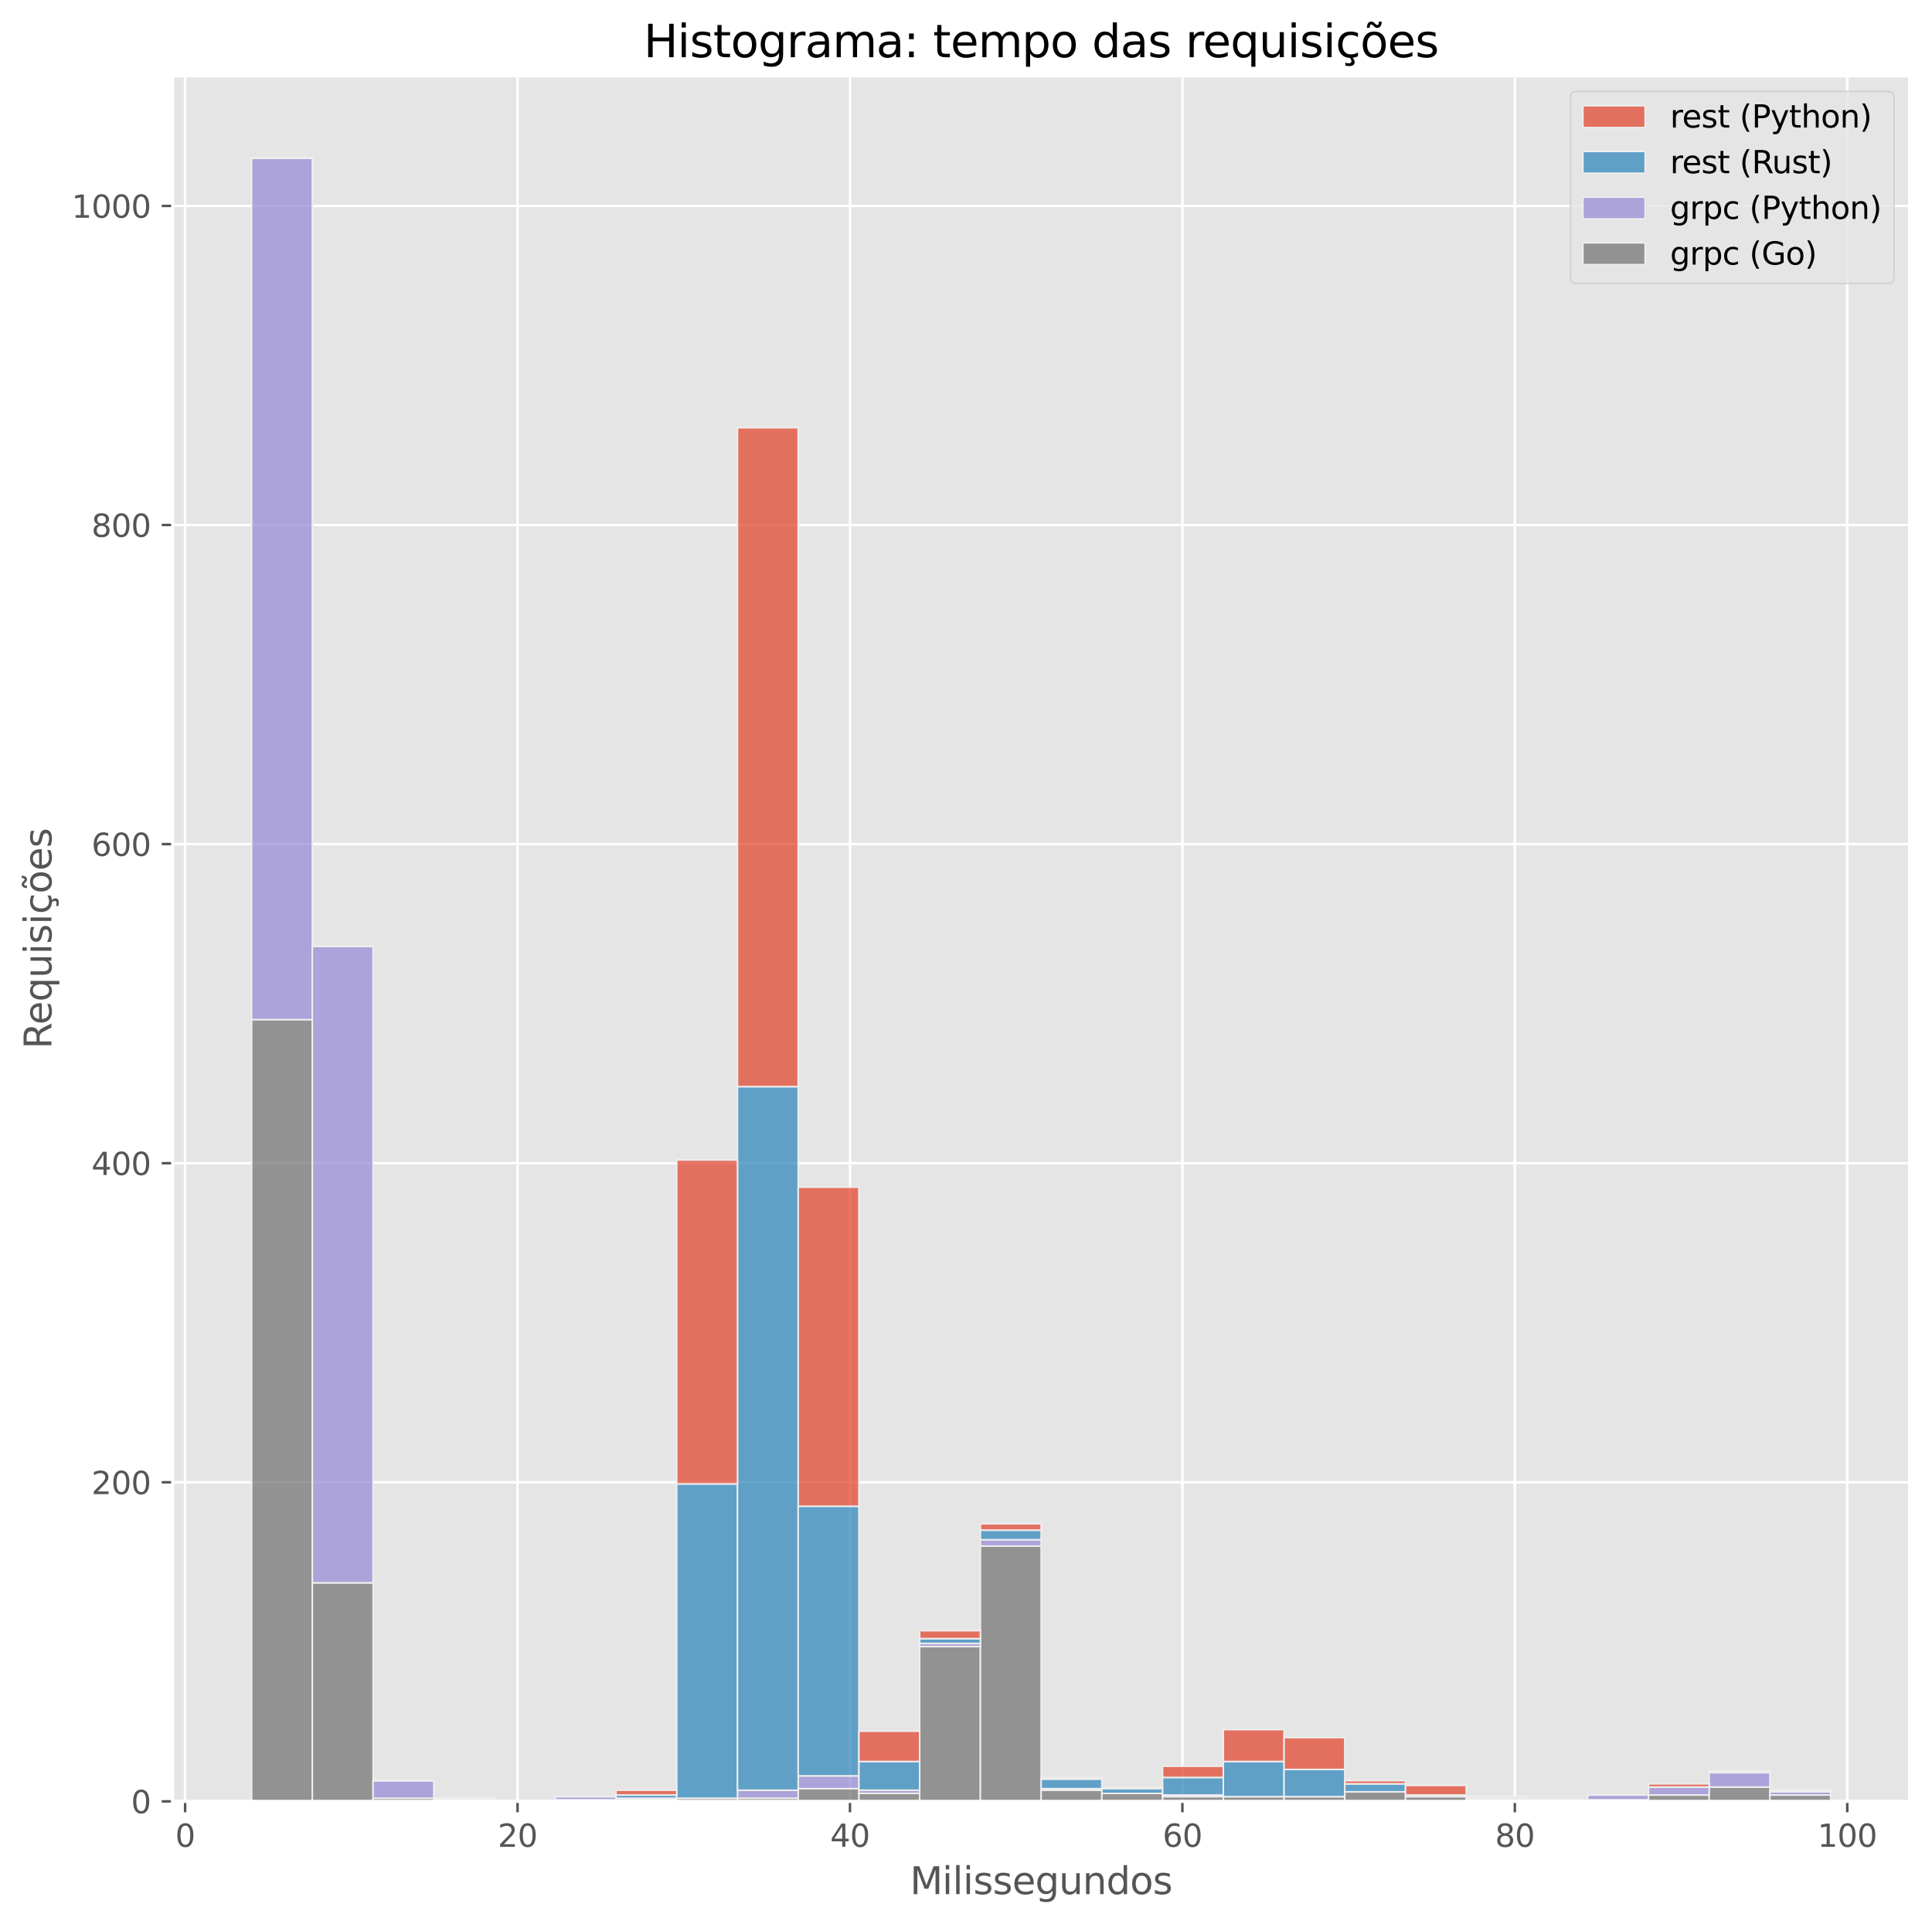 <?xml version="1.0" encoding="utf-8" standalone="no"?>
<!DOCTYPE svg PUBLIC "-//W3C//DTD SVG 1.1//EN"
  "http://www.w3.org/Graphics/SVG/1.1/DTD/svg11.dtd">
<svg xmlns:xlink="http://www.w3.org/1999/xlink" width="620.668pt" height="618.279pt" viewBox="0 0 620.668 618.279" xmlns="http://www.w3.org/2000/svg" version="1.1">
 <defs>
  <style type="text/css">*{stroke-linejoin: round; stroke-linecap: butt}</style>
 </defs>
 <g id="figure_1">
  <g id="patch_1">
   <path d="M 0 618.279 
L 620.668 618.279 
L 620.668 0 
L 0 0 
z
" style="fill: #ffffff"/>
  </g>
  <g id="axes_1">
   <g id="patch_2">
    <path d="M 55.468 578.787 
L 613.468 578.787 
L 613.468 24.387 
L 55.468 24.387 
z
" style="fill: #e5e5e5"/>
   </g>
   <g id="matplotlib.axis_1">
    <g id="xtick_1">
     <g id="line2d_1">
      <path d="M 59.473 578.787 
L 59.473 24.387 
" clip-path="url(#pa2d1d9f12c)" style="fill: none; stroke: #ffffff; stroke-width: 0.8; stroke-linecap: square"/>
     </g>
     <g id="line2d_2">
      <defs>
       <path id="m6b6c20bb08" d="M 0 0 
L 0 3.5 
" style="stroke: #555555; stroke-width: 0.8"/>
      </defs>
      <g>
       <use xlink:href="#m6b6c20bb08" x="59.473" y="578.787" style="fill: #555555; stroke: #555555; stroke-width: 0.8"/>
      </g>
     </g>
     <g id="text_1">
      <!-- 0 -->
      <g style="fill: #555555" transform="translate(56.292 593.385) scale(0.1 -0.1)">
       <defs>
        <path id="DejaVuSans-30" d="M 2034 4250 
Q 1547 4250 1301 3770 
Q 1056 3291 1056 2328 
Q 1056 1369 1301 889 
Q 1547 409 2034 409 
Q 2525 409 2770 889 
Q 3016 1369 3016 2328 
Q 3016 3291 2770 3770 
Q 2525 4250 2034 4250 
z
M 2034 4750 
Q 2819 4750 3233 4129 
Q 3647 3509 3647 2328 
Q 3647 1150 3233 529 
Q 2819 -91 2034 -91 
Q 1250 -91 836 529 
Q 422 1150 422 2328 
Q 422 3509 836 4129 
Q 1250 4750 2034 4750 
z
" transform="scale(0.016)"/>
       </defs>
       <use xlink:href="#DejaVuSans-30"/>
      </g>
     </g>
    </g>
    <g id="xtick_2">
     <g id="line2d_3">
      <path d="M 166.267 578.787 
L 166.267 24.387 
" clip-path="url(#pa2d1d9f12c)" style="fill: none; stroke: #ffffff; stroke-width: 0.8; stroke-linecap: square"/>
     </g>
     <g id="line2d_4">
      <g>
       <use xlink:href="#m6b6c20bb08" x="166.267" y="578.787" style="fill: #555555; stroke: #555555; stroke-width: 0.8"/>
      </g>
     </g>
     <g id="text_2">
      <!-- 20 -->
      <g style="fill: #555555" transform="translate(159.905 593.385) scale(0.1 -0.1)">
       <defs>
        <path id="DejaVuSans-32" d="M 1228 531 
L 3431 531 
L 3431 0 
L 469 0 
L 469 531 
Q 828 903 1448 1529 
Q 2069 2156 2228 2338 
Q 2531 2678 2651 2914 
Q 2772 3150 2772 3378 
Q 2772 3750 2511 3984 
Q 2250 4219 1831 4219 
Q 1534 4219 1204 4116 
Q 875 4013 500 3803 
L 500 4441 
Q 881 4594 1212 4672 
Q 1544 4750 1819 4750 
Q 2544 4750 2975 4387 
Q 3406 4025 3406 3419 
Q 3406 3131 3298 2873 
Q 3191 2616 2906 2266 
Q 2828 2175 2409 1742 
Q 1991 1309 1228 531 
z
" transform="scale(0.016)"/>
       </defs>
       <use xlink:href="#DejaVuSans-32"/>
       <use xlink:href="#DejaVuSans-30" x="63.623"/>
      </g>
     </g>
    </g>
    <g id="xtick_3">
     <g id="line2d_5">
      <path d="M 273.061 578.787 
L 273.061 24.387 
" clip-path="url(#pa2d1d9f12c)" style="fill: none; stroke: #ffffff; stroke-width: 0.8; stroke-linecap: square"/>
     </g>
     <g id="line2d_6">
      <g>
       <use xlink:href="#m6b6c20bb08" x="273.061" y="578.787" style="fill: #555555; stroke: #555555; stroke-width: 0.8"/>
      </g>
     </g>
     <g id="text_3">
      <!-- 40 -->
      <g style="fill: #555555" transform="translate(266.699 593.385) scale(0.1 -0.1)">
       <defs>
        <path id="DejaVuSans-34" d="M 2419 4116 
L 825 1625 
L 2419 1625 
L 2419 4116 
z
M 2253 4666 
L 3047 4666 
L 3047 1625 
L 3713 1625 
L 3713 1100 
L 3047 1100 
L 3047 0 
L 2419 0 
L 2419 1100 
L 313 1100 
L 313 1709 
L 2253 4666 
z
" transform="scale(0.016)"/>
       </defs>
       <use xlink:href="#DejaVuSans-34"/>
       <use xlink:href="#DejaVuSans-30" x="63.623"/>
      </g>
     </g>
    </g>
    <g id="xtick_4">
     <g id="line2d_7">
      <path d="M 379.856 578.787 
L 379.856 24.387 
" clip-path="url(#pa2d1d9f12c)" style="fill: none; stroke: #ffffff; stroke-width: 0.8; stroke-linecap: square"/>
     </g>
     <g id="line2d_8">
      <g>
       <use xlink:href="#m6b6c20bb08" x="379.856" y="578.787" style="fill: #555555; stroke: #555555; stroke-width: 0.8"/>
      </g>
     </g>
     <g id="text_4">
      <!-- 60 -->
      <g style="fill: #555555" transform="translate(373.493 593.385) scale(0.1 -0.1)">
       <defs>
        <path id="DejaVuSans-36" d="M 2113 2584 
Q 1688 2584 1439 2293 
Q 1191 2003 1191 1497 
Q 1191 994 1439 701 
Q 1688 409 2113 409 
Q 2538 409 2786 701 
Q 3034 994 3034 1497 
Q 3034 2003 2786 2293 
Q 2538 2584 2113 2584 
z
M 3366 4563 
L 3366 3988 
Q 3128 4100 2886 4159 
Q 2644 4219 2406 4219 
Q 1781 4219 1451 3797 
Q 1122 3375 1075 2522 
Q 1259 2794 1537 2939 
Q 1816 3084 2150 3084 
Q 2853 3084 3261 2657 
Q 3669 2231 3669 1497 
Q 3669 778 3244 343 
Q 2819 -91 2113 -91 
Q 1303 -91 875 529 
Q 447 1150 447 2328 
Q 447 3434 972 4092 
Q 1497 4750 2381 4750 
Q 2619 4750 2861 4703 
Q 3103 4656 3366 4563 
z
" transform="scale(0.016)"/>
       </defs>
       <use xlink:href="#DejaVuSans-36"/>
       <use xlink:href="#DejaVuSans-30" x="63.623"/>
      </g>
     </g>
    </g>
    <g id="xtick_5">
     <g id="line2d_9">
      <path d="M 486.65 578.787 
L 486.65 24.387 
" clip-path="url(#pa2d1d9f12c)" style="fill: none; stroke: #ffffff; stroke-width: 0.8; stroke-linecap: square"/>
     </g>
     <g id="line2d_10">
      <g>
       <use xlink:href="#m6b6c20bb08" x="486.65" y="578.787" style="fill: #555555; stroke: #555555; stroke-width: 0.8"/>
      </g>
     </g>
     <g id="text_5">
      <!-- 80 -->
      <g style="fill: #555555" transform="translate(480.287 593.385) scale(0.1 -0.1)">
       <defs>
        <path id="DejaVuSans-38" d="M 2034 2216 
Q 1584 2216 1326 1975 
Q 1069 1734 1069 1313 
Q 1069 891 1326 650 
Q 1584 409 2034 409 
Q 2484 409 2743 651 
Q 3003 894 3003 1313 
Q 3003 1734 2745 1975 
Q 2488 2216 2034 2216 
z
M 1403 2484 
Q 997 2584 770 2862 
Q 544 3141 544 3541 
Q 544 4100 942 4425 
Q 1341 4750 2034 4750 
Q 2731 4750 3128 4425 
Q 3525 4100 3525 3541 
Q 3525 3141 3298 2862 
Q 3072 2584 2669 2484 
Q 3125 2378 3379 2068 
Q 3634 1759 3634 1313 
Q 3634 634 3220 271 
Q 2806 -91 2034 -91 
Q 1263 -91 848 271 
Q 434 634 434 1313 
Q 434 1759 690 2068 
Q 947 2378 1403 2484 
z
M 1172 3481 
Q 1172 3119 1398 2916 
Q 1625 2713 2034 2713 
Q 2441 2713 2670 2916 
Q 2900 3119 2900 3481 
Q 2900 3844 2670 4047 
Q 2441 4250 2034 4250 
Q 1625 4250 1398 4047 
Q 1172 3844 1172 3481 
z
" transform="scale(0.016)"/>
       </defs>
       <use xlink:href="#DejaVuSans-38"/>
       <use xlink:href="#DejaVuSans-30" x="63.623"/>
      </g>
     </g>
    </g>
    <g id="xtick_6">
     <g id="line2d_11">
      <path d="M 593.444 578.787 
L 593.444 24.387 
" clip-path="url(#pa2d1d9f12c)" style="fill: none; stroke: #ffffff; stroke-width: 0.8; stroke-linecap: square"/>
     </g>
     <g id="line2d_12">
      <g>
       <use xlink:href="#m6b6c20bb08" x="593.444" y="578.787" style="fill: #555555; stroke: #555555; stroke-width: 0.8"/>
      </g>
     </g>
     <g id="text_6">
      <!-- 100 -->
      <g style="fill: #555555" transform="translate(583.9 593.385) scale(0.1 -0.1)">
       <defs>
        <path id="DejaVuSans-31" d="M 794 531 
L 1825 531 
L 1825 4091 
L 703 3866 
L 703 4441 
L 1819 4666 
L 2450 4666 
L 2450 531 
L 3481 531 
L 3481 0 
L 794 0 
L 794 531 
z
" transform="scale(0.016)"/>
       </defs>
       <use xlink:href="#DejaVuSans-31"/>
       <use xlink:href="#DejaVuSans-30" x="63.623"/>
       <use xlink:href="#DejaVuSans-30" x="127.246"/>
      </g>
     </g>
    </g>
    <g id="text_7">
     <!-- Milissegundos -->
     <g style="fill: #555555" transform="translate(292.327 608.583) scale(0.12 -0.12)">
      <defs>
       <path id="DejaVuSans-4d" d="M 628 4666 
L 1569 4666 
L 2759 1491 
L 3956 4666 
L 4897 4666 
L 4897 0 
L 4281 0 
L 4281 4097 
L 3078 897 
L 2444 897 
L 1241 4097 
L 1241 0 
L 628 0 
L 628 4666 
z
" transform="scale(0.016)"/>
       <path id="DejaVuSans-69" d="M 603 3500 
L 1178 3500 
L 1178 0 
L 603 0 
L 603 3500 
z
M 603 4863 
L 1178 4863 
L 1178 4134 
L 603 4134 
L 603 4863 
z
" transform="scale(0.016)"/>
       <path id="DejaVuSans-6c" d="M 603 4863 
L 1178 4863 
L 1178 0 
L 603 0 
L 603 4863 
z
" transform="scale(0.016)"/>
       <path id="DejaVuSans-73" d="M 2834 3397 
L 2834 2853 
Q 2591 2978 2328 3040 
Q 2066 3103 1784 3103 
Q 1356 3103 1142 2972 
Q 928 2841 928 2578 
Q 928 2378 1081 2264 
Q 1234 2150 1697 2047 
L 1894 2003 
Q 2506 1872 2764 1633 
Q 3022 1394 3022 966 
Q 3022 478 2636 193 
Q 2250 -91 1575 -91 
Q 1294 -91 989 -36 
Q 684 19 347 128 
L 347 722 
Q 666 556 975 473 
Q 1284 391 1588 391 
Q 1994 391 2212 530 
Q 2431 669 2431 922 
Q 2431 1156 2273 1281 
Q 2116 1406 1581 1522 
L 1381 1569 
Q 847 1681 609 1914 
Q 372 2147 372 2553 
Q 372 3047 722 3315 
Q 1072 3584 1716 3584 
Q 2034 3584 2315 3537 
Q 2597 3491 2834 3397 
z
" transform="scale(0.016)"/>
       <path id="DejaVuSans-65" d="M 3597 1894 
L 3597 1613 
L 953 1613 
Q 991 1019 1311 708 
Q 1631 397 2203 397 
Q 2534 397 2845 478 
Q 3156 559 3463 722 
L 3463 178 
Q 3153 47 2828 -22 
Q 2503 -91 2169 -91 
Q 1331 -91 842 396 
Q 353 884 353 1716 
Q 353 2575 817 3079 
Q 1281 3584 2069 3584 
Q 2775 3584 3186 3129 
Q 3597 2675 3597 1894 
z
M 3022 2063 
Q 3016 2534 2758 2815 
Q 2500 3097 2075 3097 
Q 1594 3097 1305 2825 
Q 1016 2553 972 2059 
L 3022 2063 
z
" transform="scale(0.016)"/>
       <path id="DejaVuSans-67" d="M 2906 1791 
Q 2906 2416 2648 2759 
Q 2391 3103 1925 3103 
Q 1463 3103 1205 2759 
Q 947 2416 947 1791 
Q 947 1169 1205 825 
Q 1463 481 1925 481 
Q 2391 481 2648 825 
Q 2906 1169 2906 1791 
z
M 3481 434 
Q 3481 -459 3084 -895 
Q 2688 -1331 1869 -1331 
Q 1566 -1331 1297 -1286 
Q 1028 -1241 775 -1147 
L 775 -588 
Q 1028 -725 1275 -790 
Q 1522 -856 1778 -856 
Q 2344 -856 2625 -561 
Q 2906 -266 2906 331 
L 2906 616 
Q 2728 306 2450 153 
Q 2172 0 1784 0 
Q 1141 0 747 490 
Q 353 981 353 1791 
Q 353 2603 747 3093 
Q 1141 3584 1784 3584 
Q 2172 3584 2450 3431 
Q 2728 3278 2906 2969 
L 2906 3500 
L 3481 3500 
L 3481 434 
z
" transform="scale(0.016)"/>
       <path id="DejaVuSans-75" d="M 544 1381 
L 544 3500 
L 1119 3500 
L 1119 1403 
Q 1119 906 1312 657 
Q 1506 409 1894 409 
Q 2359 409 2629 706 
Q 2900 1003 2900 1516 
L 2900 3500 
L 3475 3500 
L 3475 0 
L 2900 0 
L 2900 538 
Q 2691 219 2414 64 
Q 2138 -91 1772 -91 
Q 1169 -91 856 284 
Q 544 659 544 1381 
z
M 1991 3584 
L 1991 3584 
z
" transform="scale(0.016)"/>
       <path id="DejaVuSans-6e" d="M 3513 2113 
L 3513 0 
L 2938 0 
L 2938 2094 
Q 2938 2591 2744 2837 
Q 2550 3084 2163 3084 
Q 1697 3084 1428 2787 
Q 1159 2491 1159 1978 
L 1159 0 
L 581 0 
L 581 3500 
L 1159 3500 
L 1159 2956 
Q 1366 3272 1645 3428 
Q 1925 3584 2291 3584 
Q 2894 3584 3203 3211 
Q 3513 2838 3513 2113 
z
" transform="scale(0.016)"/>
       <path id="DejaVuSans-64" d="M 2906 2969 
L 2906 4863 
L 3481 4863 
L 3481 0 
L 2906 0 
L 2906 525 
Q 2725 213 2448 61 
Q 2172 -91 1784 -91 
Q 1150 -91 751 415 
Q 353 922 353 1747 
Q 353 2572 751 3078 
Q 1150 3584 1784 3584 
Q 2172 3584 2448 3432 
Q 2725 3281 2906 2969 
z
M 947 1747 
Q 947 1113 1208 752 
Q 1469 391 1925 391 
Q 2381 391 2643 752 
Q 2906 1113 2906 1747 
Q 2906 2381 2643 2742 
Q 2381 3103 1925 3103 
Q 1469 3103 1208 2742 
Q 947 2381 947 1747 
z
" transform="scale(0.016)"/>
       <path id="DejaVuSans-6f" d="M 1959 3097 
Q 1497 3097 1228 2736 
Q 959 2375 959 1747 
Q 959 1119 1226 758 
Q 1494 397 1959 397 
Q 2419 397 2687 759 
Q 2956 1122 2956 1747 
Q 2956 2369 2687 2733 
Q 2419 3097 1959 3097 
z
M 1959 3584 
Q 2709 3584 3137 3096 
Q 3566 2609 3566 1747 
Q 3566 888 3137 398 
Q 2709 -91 1959 -91 
Q 1206 -91 779 398 
Q 353 888 353 1747 
Q 353 2609 779 3096 
Q 1206 3584 1959 3584 
z
" transform="scale(0.016)"/>
      </defs>
      <use xlink:href="#DejaVuSans-4d"/>
      <use xlink:href="#DejaVuSans-69" x="86.279"/>
      <use xlink:href="#DejaVuSans-6c" x="114.062"/>
      <use xlink:href="#DejaVuSans-69" x="141.846"/>
      <use xlink:href="#DejaVuSans-73" x="169.629"/>
      <use xlink:href="#DejaVuSans-73" x="221.729"/>
      <use xlink:href="#DejaVuSans-65" x="273.828"/>
      <use xlink:href="#DejaVuSans-67" x="335.352"/>
      <use xlink:href="#DejaVuSans-75" x="398.828"/>
      <use xlink:href="#DejaVuSans-6e" x="462.207"/>
      <use xlink:href="#DejaVuSans-64" x="525.586"/>
      <use xlink:href="#DejaVuSans-6f" x="589.062"/>
      <use xlink:href="#DejaVuSans-73" x="650.244"/>
     </g>
    </g>
   </g>
   <g id="matplotlib.axis_2">
    <g id="ytick_1">
     <g id="line2d_13">
      <path d="M 55.468 578.787 
L 613.468 578.787 
" clip-path="url(#pa2d1d9f12c)" style="fill: none; stroke: #ffffff; stroke-width: 0.8; stroke-linecap: square"/>
     </g>
     <g id="line2d_14">
      <defs>
       <path id="mdb98b36152" d="M 0 0 
L -3.5 0 
" style="stroke: #555555; stroke-width: 0.8"/>
      </defs>
      <g>
       <use xlink:href="#mdb98b36152" x="55.468" y="578.787" style="fill: #555555; stroke: #555555; stroke-width: 0.8"/>
      </g>
     </g>
     <g id="text_8">
      <!-- 0 -->
      <g style="fill: #555555" transform="translate(42.106 582.586) scale(0.1 -0.1)">
       <use xlink:href="#DejaVuSans-30"/>
      </g>
     </g>
    </g>
    <g id="ytick_2">
     <g id="line2d_15">
      <path d="M 55.468 476.263 
L 613.468 476.263 
" clip-path="url(#pa2d1d9f12c)" style="fill: none; stroke: #ffffff; stroke-width: 0.8; stroke-linecap: square"/>
     </g>
     <g id="line2d_16">
      <g>
       <use xlink:href="#mdb98b36152" x="55.468" y="476.263" style="fill: #555555; stroke: #555555; stroke-width: 0.8"/>
      </g>
     </g>
     <g id="text_9">
      <!-- 200 -->
      <g style="fill: #555555" transform="translate(29.381 480.062) scale(0.1 -0.1)">
       <use xlink:href="#DejaVuSans-32"/>
       <use xlink:href="#DejaVuSans-30" x="63.623"/>
       <use xlink:href="#DejaVuSans-30" x="127.246"/>
      </g>
     </g>
    </g>
    <g id="ytick_3">
     <g id="line2d_17">
      <path d="M 55.468 373.738 
L 613.468 373.738 
" clip-path="url(#pa2d1d9f12c)" style="fill: none; stroke: #ffffff; stroke-width: 0.8; stroke-linecap: square"/>
     </g>
     <g id="line2d_18">
      <g>
       <use xlink:href="#mdb98b36152" x="55.468" y="373.738" style="fill: #555555; stroke: #555555; stroke-width: 0.8"/>
      </g>
     </g>
     <g id="text_10">
      <!-- 400 -->
      <g style="fill: #555555" transform="translate(29.381 377.538) scale(0.1 -0.1)">
       <use xlink:href="#DejaVuSans-34"/>
       <use xlink:href="#DejaVuSans-30" x="63.623"/>
       <use xlink:href="#DejaVuSans-30" x="127.246"/>
      </g>
     </g>
    </g>
    <g id="ytick_4">
     <g id="line2d_19">
      <path d="M 55.468 271.214 
L 613.468 271.214 
" clip-path="url(#pa2d1d9f12c)" style="fill: none; stroke: #ffffff; stroke-width: 0.8; stroke-linecap: square"/>
     </g>
     <g id="line2d_20">
      <g>
       <use xlink:href="#mdb98b36152" x="55.468" y="271.214" style="fill: #555555; stroke: #555555; stroke-width: 0.8"/>
      </g>
     </g>
     <g id="text_11">
      <!-- 600 -->
      <g style="fill: #555555" transform="translate(29.381 275.013) scale(0.1 -0.1)">
       <use xlink:href="#DejaVuSans-36"/>
       <use xlink:href="#DejaVuSans-30" x="63.623"/>
       <use xlink:href="#DejaVuSans-30" x="127.246"/>
      </g>
     </g>
    </g>
    <g id="ytick_5">
     <g id="line2d_21">
      <path d="M 55.468 168.69 
L 613.468 168.69 
" clip-path="url(#pa2d1d9f12c)" style="fill: none; stroke: #ffffff; stroke-width: 0.8; stroke-linecap: square"/>
     </g>
     <g id="line2d_22">
      <g>
       <use xlink:href="#mdb98b36152" x="55.468" y="168.69" style="fill: #555555; stroke: #555555; stroke-width: 0.8"/>
      </g>
     </g>
     <g id="text_12">
      <!-- 800 -->
      <g style="fill: #555555" transform="translate(29.381 172.489) scale(0.1 -0.1)">
       <use xlink:href="#DejaVuSans-38"/>
       <use xlink:href="#DejaVuSans-30" x="63.623"/>
       <use xlink:href="#DejaVuSans-30" x="127.246"/>
      </g>
     </g>
    </g>
    <g id="ytick_6">
     <g id="line2d_23">
      <path d="M 55.468 66.166 
L 613.468 66.166 
" clip-path="url(#pa2d1d9f12c)" style="fill: none; stroke: #ffffff; stroke-width: 0.8; stroke-linecap: square"/>
     </g>
     <g id="line2d_24">
      <g>
       <use xlink:href="#mdb98b36152" x="55.468" y="66.166" style="fill: #555555; stroke: #555555; stroke-width: 0.8"/>
      </g>
     </g>
     <g id="text_13">
      <!-- 1000 -->
      <g style="fill: #555555" transform="translate(23.018 69.965) scale(0.1 -0.1)">
       <use xlink:href="#DejaVuSans-31"/>
       <use xlink:href="#DejaVuSans-30" x="63.623"/>
       <use xlink:href="#DejaVuSans-30" x="127.246"/>
       <use xlink:href="#DejaVuSans-30" x="190.869"/>
      </g>
     </g>
    </g>
    <g id="text_14">
     <!-- Requisições -->
     <g style="fill: #555555" transform="translate(16.523 337.037) rotate(-90) scale(0.12 -0.12)">
      <defs>
       <path id="DejaVuSans-52" d="M 2841 2188 
Q 3044 2119 3236 1894 
Q 3428 1669 3622 1275 
L 4263 0 
L 3584 0 
L 2988 1197 
Q 2756 1666 2539 1819 
Q 2322 1972 1947 1972 
L 1259 1972 
L 1259 0 
L 628 0 
L 628 4666 
L 2053 4666 
Q 2853 4666 3247 4331 
Q 3641 3997 3641 3322 
Q 3641 2881 3436 2590 
Q 3231 2300 2841 2188 
z
M 1259 4147 
L 1259 2491 
L 2053 2491 
Q 2509 2491 2742 2702 
Q 2975 2913 2975 3322 
Q 2975 3731 2742 3939 
Q 2509 4147 2053 4147 
L 1259 4147 
z
" transform="scale(0.016)"/>
       <path id="DejaVuSans-71" d="M 947 1747 
Q 947 1113 1208 752 
Q 1469 391 1925 391 
Q 2381 391 2643 752 
Q 2906 1113 2906 1747 
Q 2906 2381 2643 2742 
Q 2381 3103 1925 3103 
Q 1469 3103 1208 2742 
Q 947 2381 947 1747 
z
M 2906 525 
Q 2725 213 2448 61 
Q 2172 -91 1784 -91 
Q 1150 -91 751 415 
Q 353 922 353 1747 
Q 353 2572 751 3078 
Q 1150 3584 1784 3584 
Q 2172 3584 2448 3432 
Q 2725 3281 2906 2969 
L 2906 3500 
L 3481 3500 
L 3481 -1331 
L 2906 -1331 
L 2906 525 
z
" transform="scale(0.016)"/>
       <path id="DejaVuSans-e7" d="M 3122 3366 
L 3122 2828 
Q 2878 2963 2633 3030 
Q 2388 3097 2138 3097 
Q 1578 3097 1268 2742 
Q 959 2388 959 1747 
Q 959 1106 1268 751 
Q 1578 397 2138 397 
Q 2388 397 2633 464 
Q 2878 531 3122 666 
L 3122 134 
Q 2881 22 2623 -34 
Q 2366 -91 2075 -91 
Q 1284 -91 818 406 
Q 353 903 353 1747 
Q 353 2603 823 3093 
Q 1294 3584 2113 3584 
Q 2378 3584 2631 3529 
Q 2884 3475 3122 3366 
z
M 2311 0 
Q 2482 -194 2566 -358 
Q 2651 -522 2651 -672 
Q 2651 -950 2463 -1092 
Q 2276 -1234 1907 -1234 
Q 1764 -1234 1628 -1215 
Q 1492 -1197 1357 -1159 
L 1357 -750 
Q 1464 -803 1579 -826 
Q 1695 -850 1842 -850 
Q 2026 -850 2120 -775 
Q 2214 -700 2214 -556 
Q 2214 -463 2146 -327 
Q 2079 -191 1939 0 
L 2311 0 
z
" transform="scale(0.016)"/>
       <path id="DejaVuSans-f5" d="M 1959 3097 
Q 1497 3097 1228 2736 
Q 959 2375 959 1747 
Q 959 1119 1226 758 
Q 1494 397 1959 397 
Q 2419 397 2687 759 
Q 2956 1122 2956 1747 
Q 2956 2369 2687 2733 
Q 2419 3097 1959 3097 
z
M 1959 3584 
Q 2709 3584 3137 3096 
Q 3566 2609 3566 1747 
Q 3566 888 3137 398 
Q 2709 -91 1959 -91 
Q 1206 -91 779 398 
Q 353 888 353 1747 
Q 353 2609 779 3096 
Q 1206 3584 1959 3584 
z
M 1948 4281 
L 1769 4453 
Q 1701 4516 1649 4545 
Q 1598 4575 1557 4575 
Q 1438 4575 1382 4461 
Q 1326 4347 1319 4091 
L 929 4091 
Q 935 4513 1094 4742 
Q 1254 4972 1538 4972 
Q 1657 4972 1757 4928 
Q 1857 4884 1973 4781 
L 2151 4609 
Q 2219 4547 2271 4517 
Q 2323 4488 2363 4488 
Q 2482 4488 2538 4602 
Q 2594 4716 2601 4972 
L 2991 4972 
Q 2985 4550 2825 4320 
Q 2666 4091 2382 4091 
Q 2263 4091 2163 4134 
Q 2063 4178 1948 4281 
z
" transform="scale(0.016)"/>
      </defs>
      <use xlink:href="#DejaVuSans-52"/>
      <use xlink:href="#DejaVuSans-65" x="64.982"/>
      <use xlink:href="#DejaVuSans-71" x="126.506"/>
      <use xlink:href="#DejaVuSans-75" x="189.982"/>
      <use xlink:href="#DejaVuSans-69" x="253.361"/>
      <use xlink:href="#DejaVuSans-73" x="281.145"/>
      <use xlink:href="#DejaVuSans-69" x="333.244"/>
      <use xlink:href="#DejaVuSans-e7" x="361.027"/>
      <use xlink:href="#DejaVuSans-f5" x="416.008"/>
      <use xlink:href="#DejaVuSans-65" x="477.189"/>
      <use xlink:href="#DejaVuSans-73" x="538.713"/>
     </g>
    </g>
   </g>
   <g id="patch_3">
    <path d="M 80.832 578.787 
L 100.342 578.787 
L 100.342 327.603 
L 80.832 327.603 
z
" clip-path="url(#pa2d1d9f12c)" style="fill: #777777; fill-opacity: 0.75; stroke: #eeeeee; stroke-width: 0.5; stroke-linejoin: miter"/>
   </g>
   <g id="patch_4">
    <path d="M 100.342 578.787 
L 119.853 578.787 
L 119.853 508.558 
L 100.342 508.558 
z
" clip-path="url(#pa2d1d9f12c)" style="fill: #777777; fill-opacity: 0.75; stroke: #eeeeee; stroke-width: 0.5; stroke-linejoin: miter"/>
   </g>
   <g id="patch_5">
    <path d="M 119.853 578.787 
L 139.363 578.787 
L 139.363 577.762 
L 119.853 577.762 
z
" clip-path="url(#pa2d1d9f12c)" style="fill: #777777; fill-opacity: 0.75; stroke: #eeeeee; stroke-width: 0.5; stroke-linejoin: miter"/>
   </g>
   <g id="patch_6">
    <path d="M 139.363 578.787 
L 158.874 578.787 
L 158.874 578.274 
L 139.363 578.274 
z
" clip-path="url(#pa2d1d9f12c)" style="fill: #777777; fill-opacity: 0.75; stroke: #eeeeee; stroke-width: 0.5; stroke-linejoin: miter"/>
   </g>
   <g id="patch_7">
    <path d="M 158.874 578.787 
L 178.384 578.787 
L 178.384 578.787 
L 158.874 578.787 
z
" clip-path="url(#pa2d1d9f12c)" style="fill: #777777; fill-opacity: 0.75; stroke: #eeeeee; stroke-width: 0.5; stroke-linejoin: miter"/>
   </g>
   <g id="patch_8">
    <path d="M 178.384 578.787 
L 197.895 578.787 
L 197.895 578.274 
L 178.384 578.274 
z
" clip-path="url(#pa2d1d9f12c)" style="fill: #777777; fill-opacity: 0.75; stroke: #eeeeee; stroke-width: 0.5; stroke-linejoin: miter"/>
   </g>
   <g id="patch_9">
    <path d="M 197.895 578.787 
L 217.405 578.787 
L 217.405 578.274 
L 197.895 578.274 
z
" clip-path="url(#pa2d1d9f12c)" style="fill: #777777; fill-opacity: 0.75; stroke: #eeeeee; stroke-width: 0.5; stroke-linejoin: miter"/>
   </g>
   <g id="patch_10">
    <path d="M 217.405 578.787 
L 236.916 578.787 
L 236.916 577.762 
L 217.405 577.762 
z
" clip-path="url(#pa2d1d9f12c)" style="fill: #777777; fill-opacity: 0.75; stroke: #eeeeee; stroke-width: 0.5; stroke-linejoin: miter"/>
   </g>
   <g id="patch_11">
    <path d="M 236.916 578.787 
L 256.426 578.787 
L 256.426 577.762 
L 236.916 577.762 
z
" clip-path="url(#pa2d1d9f12c)" style="fill: #777777; fill-opacity: 0.75; stroke: #eeeeee; stroke-width: 0.5; stroke-linejoin: miter"/>
   </g>
   <g id="patch_12">
    <path d="M 256.426 578.787 
L 275.937 578.787 
L 275.937 574.686 
L 256.426 574.686 
z
" clip-path="url(#pa2d1d9f12c)" style="fill: #777777; fill-opacity: 0.75; stroke: #eeeeee; stroke-width: 0.5; stroke-linejoin: miter"/>
   </g>
   <g id="patch_13">
    <path d="M 275.937 578.787 
L 295.447 578.787 
L 295.447 576.224 
L 275.937 576.224 
z
" clip-path="url(#pa2d1d9f12c)" style="fill: #777777; fill-opacity: 0.75; stroke: #eeeeee; stroke-width: 0.5; stroke-linejoin: miter"/>
   </g>
   <g id="patch_14">
    <path d="M 295.447 578.787 
L 314.958 578.787 
L 314.958 529.063 
L 295.447 529.063 
z
" clip-path="url(#pa2d1d9f12c)" style="fill: #777777; fill-opacity: 0.75; stroke: #eeeeee; stroke-width: 0.5; stroke-linejoin: miter"/>
   </g>
   <g id="patch_15">
    <path d="M 314.958 578.787 
L 334.468 578.787 
L 334.468 496.768 
L 314.958 496.768 
z
" clip-path="url(#pa2d1d9f12c)" style="fill: #777777; fill-opacity: 0.75; stroke: #eeeeee; stroke-width: 0.5; stroke-linejoin: miter"/>
   </g>
   <g id="patch_16">
    <path d="M 334.468 578.787 
L 353.979 578.787 
L 353.979 575.199 
L 334.468 575.199 
z
" clip-path="url(#pa2d1d9f12c)" style="fill: #777777; fill-opacity: 0.75; stroke: #eeeeee; stroke-width: 0.5; stroke-linejoin: miter"/>
   </g>
   <g id="patch_17">
    <path d="M 353.979 578.787 
L 373.489 578.787 
L 373.489 576.224 
L 353.979 576.224 
z
" clip-path="url(#pa2d1d9f12c)" style="fill: #777777; fill-opacity: 0.75; stroke: #eeeeee; stroke-width: 0.5; stroke-linejoin: miter"/>
   </g>
   <g id="patch_18">
    <path d="M 373.489 578.787 
L 393 578.787 
L 393 577.249 
L 373.489 577.249 
z
" clip-path="url(#pa2d1d9f12c)" style="fill: #777777; fill-opacity: 0.75; stroke: #eeeeee; stroke-width: 0.5; stroke-linejoin: miter"/>
   </g>
   <g id="patch_19">
    <path d="M 393 578.787 
L 412.51 578.787 
L 412.51 577.249 
L 393 577.249 
z
" clip-path="url(#pa2d1d9f12c)" style="fill: #777777; fill-opacity: 0.75; stroke: #eeeeee; stroke-width: 0.5; stroke-linejoin: miter"/>
   </g>
   <g id="patch_20">
    <path d="M 412.51 578.787 
L 432.021 578.787 
L 432.021 577.249 
L 412.51 577.249 
z
" clip-path="url(#pa2d1d9f12c)" style="fill: #777777; fill-opacity: 0.75; stroke: #eeeeee; stroke-width: 0.5; stroke-linejoin: miter"/>
   </g>
   <g id="patch_21">
    <path d="M 432.021 578.787 
L 451.531 578.787 
L 451.531 575.711 
L 432.021 575.711 
z
" clip-path="url(#pa2d1d9f12c)" style="fill: #777777; fill-opacity: 0.75; stroke: #eeeeee; stroke-width: 0.5; stroke-linejoin: miter"/>
   </g>
   <g id="patch_22">
    <path d="M 451.531 578.787 
L 471.042 578.787 
L 471.042 577.249 
L 451.531 577.249 
z
" clip-path="url(#pa2d1d9f12c)" style="fill: #777777; fill-opacity: 0.75; stroke: #eeeeee; stroke-width: 0.5; stroke-linejoin: miter"/>
   </g>
   <g id="patch_23">
    <path d="M 471.042 578.787 
L 490.552 578.787 
L 490.552 578.274 
L 471.042 578.274 
z
" clip-path="url(#pa2d1d9f12c)" style="fill: #777777; fill-opacity: 0.75; stroke: #eeeeee; stroke-width: 0.5; stroke-linejoin: miter"/>
   </g>
   <g id="patch_24">
    <path d="M 490.552 578.787 
L 510.063 578.787 
L 510.063 578.787 
L 490.552 578.787 
z
" clip-path="url(#pa2d1d9f12c)" style="fill: #777777; fill-opacity: 0.75; stroke: #eeeeee; stroke-width: 0.5; stroke-linejoin: miter"/>
   </g>
   <g id="patch_25">
    <path d="M 510.063 578.787 
L 529.573 578.787 
L 529.573 578.274 
L 510.063 578.274 
z
" clip-path="url(#pa2d1d9f12c)" style="fill: #777777; fill-opacity: 0.75; stroke: #eeeeee; stroke-width: 0.5; stroke-linejoin: miter"/>
   </g>
   <g id="patch_26">
    <path d="M 529.573 578.787 
L 549.084 578.787 
L 549.084 576.737 
L 529.573 576.737 
z
" clip-path="url(#pa2d1d9f12c)" style="fill: #777777; fill-opacity: 0.75; stroke: #eeeeee; stroke-width: 0.5; stroke-linejoin: miter"/>
   </g>
   <g id="patch_27">
    <path d="M 549.084 578.787 
L 568.594 578.787 
L 568.594 574.173 
L 549.084 574.173 
z
" clip-path="url(#pa2d1d9f12c)" style="fill: #777777; fill-opacity: 0.75; stroke: #eeeeee; stroke-width: 0.5; stroke-linejoin: miter"/>
   </g>
   <g id="patch_28">
    <path d="M 568.594 578.787 
L 588.104 578.787 
L 588.104 576.737 
L 568.594 576.737 
z
" clip-path="url(#pa2d1d9f12c)" style="fill: #777777; fill-opacity: 0.75; stroke: #eeeeee; stroke-width: 0.5; stroke-linejoin: miter"/>
   </g>
   <g id="patch_29">
    <path d="M 80.832 327.603 
L 100.342 327.603 
L 100.342 50.787 
L 80.832 50.787 
z
" clip-path="url(#pa2d1d9f12c)" style="fill: #988ed5; fill-opacity: 0.75; stroke: #eeeeee; stroke-width: 0.5; stroke-linejoin: miter"/>
   </g>
   <g id="patch_30">
    <path d="M 100.342 508.558 
L 119.853 508.558 
L 119.853 304.022 
L 100.342 304.022 
z
" clip-path="url(#pa2d1d9f12c)" style="fill: #988ed5; fill-opacity: 0.75; stroke: #eeeeee; stroke-width: 0.5; stroke-linejoin: miter"/>
   </g>
   <g id="patch_31">
    <path d="M 119.853 577.762 
L 139.363 577.762 
L 139.363 572.123 
L 119.853 572.123 
z
" clip-path="url(#pa2d1d9f12c)" style="fill: #988ed5; fill-opacity: 0.75; stroke: #eeeeee; stroke-width: 0.5; stroke-linejoin: miter"/>
   </g>
   <g id="patch_32">
    <path d="M 139.363 578.274 
L 158.874 578.274 
L 158.874 577.762 
L 139.363 577.762 
z
" clip-path="url(#pa2d1d9f12c)" style="fill: #988ed5; fill-opacity: 0.75; stroke: #eeeeee; stroke-width: 0.5; stroke-linejoin: miter"/>
   </g>
   <g id="patch_33">
    <path d="M 158.874 578.787 
L 178.384 578.787 
L 178.384 578.787 
L 158.874 578.787 
z
" clip-path="url(#pa2d1d9f12c)" style="fill: #988ed5; fill-opacity: 0.75; stroke: #eeeeee; stroke-width: 0.5; stroke-linejoin: miter"/>
   </g>
   <g id="patch_34">
    <path d="M 178.384 578.274 
L 197.895 578.274 
L 197.895 577.249 
L 178.384 577.249 
z
" clip-path="url(#pa2d1d9f12c)" style="fill: #988ed5; fill-opacity: 0.75; stroke: #eeeeee; stroke-width: 0.5; stroke-linejoin: miter"/>
   </g>
   <g id="patch_35">
    <path d="M 197.895 578.274 
L 217.405 578.274 
L 217.405 577.762 
L 197.895 577.762 
z
" clip-path="url(#pa2d1d9f12c)" style="fill: #988ed5; fill-opacity: 0.75; stroke: #eeeeee; stroke-width: 0.5; stroke-linejoin: miter"/>
   </g>
   <g id="patch_36">
    <path d="M 217.405 577.762 
L 236.916 577.762 
L 236.916 577.762 
L 217.405 577.762 
z
" clip-path="url(#pa2d1d9f12c)" style="fill: #988ed5; fill-opacity: 0.75; stroke: #eeeeee; stroke-width: 0.5; stroke-linejoin: miter"/>
   </g>
   <g id="patch_37">
    <path d="M 236.916 577.762 
L 256.426 577.762 
L 256.426 575.199 
L 236.916 575.199 
z
" clip-path="url(#pa2d1d9f12c)" style="fill: #988ed5; fill-opacity: 0.75; stroke: #eeeeee; stroke-width: 0.5; stroke-linejoin: miter"/>
   </g>
   <g id="patch_38">
    <path d="M 256.426 574.686 
L 275.937 574.686 
L 275.937 570.585 
L 256.426 570.585 
z
" clip-path="url(#pa2d1d9f12c)" style="fill: #988ed5; fill-opacity: 0.75; stroke: #eeeeee; stroke-width: 0.5; stroke-linejoin: miter"/>
   </g>
   <g id="patch_39">
    <path d="M 275.937 576.224 
L 295.447 576.224 
L 295.447 575.199 
L 275.937 575.199 
z
" clip-path="url(#pa2d1d9f12c)" style="fill: #988ed5; fill-opacity: 0.75; stroke: #eeeeee; stroke-width: 0.5; stroke-linejoin: miter"/>
   </g>
   <g id="patch_40">
    <path d="M 295.447 529.063 
L 314.958 529.063 
L 314.958 528.037 
L 295.447 528.037 
z
" clip-path="url(#pa2d1d9f12c)" style="fill: #988ed5; fill-opacity: 0.75; stroke: #eeeeee; stroke-width: 0.5; stroke-linejoin: miter"/>
   </g>
   <g id="patch_41">
    <path d="M 314.958 496.768 
L 334.468 496.768 
L 334.468 494.717 
L 314.958 494.717 
z
" clip-path="url(#pa2d1d9f12c)" style="fill: #988ed5; fill-opacity: 0.75; stroke: #eeeeee; stroke-width: 0.5; stroke-linejoin: miter"/>
   </g>
   <g id="patch_42">
    <path d="M 334.468 575.199 
L 353.979 575.199 
L 353.979 574.686 
L 334.468 574.686 
z
" clip-path="url(#pa2d1d9f12c)" style="fill: #988ed5; fill-opacity: 0.75; stroke: #eeeeee; stroke-width: 0.5; stroke-linejoin: miter"/>
   </g>
   <g id="patch_43">
    <path d="M 353.979 576.224 
L 373.489 576.224 
L 373.489 576.224 
L 353.979 576.224 
z
" clip-path="url(#pa2d1d9f12c)" style="fill: #988ed5; fill-opacity: 0.75; stroke: #eeeeee; stroke-width: 0.5; stroke-linejoin: miter"/>
   </g>
   <g id="patch_44">
    <path d="M 373.489 577.249 
L 393 577.249 
L 393 576.737 
L 373.489 576.737 
z
" clip-path="url(#pa2d1d9f12c)" style="fill: #988ed5; fill-opacity: 0.75; stroke: #eeeeee; stroke-width: 0.5; stroke-linejoin: miter"/>
   </g>
   <g id="patch_45">
    <path d="M 393 577.249 
L 412.51 577.249 
L 412.51 577.249 
L 393 577.249 
z
" clip-path="url(#pa2d1d9f12c)" style="fill: #988ed5; fill-opacity: 0.75; stroke: #eeeeee; stroke-width: 0.5; stroke-linejoin: miter"/>
   </g>
   <g id="patch_46">
    <path d="M 412.51 577.249 
L 432.021 577.249 
L 432.021 577.249 
L 412.51 577.249 
z
" clip-path="url(#pa2d1d9f12c)" style="fill: #988ed5; fill-opacity: 0.75; stroke: #eeeeee; stroke-width: 0.5; stroke-linejoin: miter"/>
   </g>
   <g id="patch_47">
    <path d="M 432.021 575.711 
L 451.531 575.711 
L 451.531 575.711 
L 432.021 575.711 
z
" clip-path="url(#pa2d1d9f12c)" style="fill: #988ed5; fill-opacity: 0.75; stroke: #eeeeee; stroke-width: 0.5; stroke-linejoin: miter"/>
   </g>
   <g id="patch_48">
    <path d="M 451.531 577.249 
L 471.042 577.249 
L 471.042 577.249 
L 451.531 577.249 
z
" clip-path="url(#pa2d1d9f12c)" style="fill: #988ed5; fill-opacity: 0.75; stroke: #eeeeee; stroke-width: 0.5; stroke-linejoin: miter"/>
   </g>
   <g id="patch_49">
    <path d="M 471.042 578.274 
L 490.552 578.274 
L 490.552 577.762 
L 471.042 577.762 
z
" clip-path="url(#pa2d1d9f12c)" style="fill: #988ed5; fill-opacity: 0.75; stroke: #eeeeee; stroke-width: 0.5; stroke-linejoin: miter"/>
   </g>
   <g id="patch_50">
    <path d="M 490.552 578.787 
L 510.063 578.787 
L 510.063 578.787 
L 490.552 578.787 
z
" clip-path="url(#pa2d1d9f12c)" style="fill: #988ed5; fill-opacity: 0.75; stroke: #eeeeee; stroke-width: 0.5; stroke-linejoin: miter"/>
   </g>
   <g id="patch_51">
    <path d="M 510.063 578.274 
L 529.573 578.274 
L 529.573 576.737 
L 510.063 576.737 
z
" clip-path="url(#pa2d1d9f12c)" style="fill: #988ed5; fill-opacity: 0.75; stroke: #eeeeee; stroke-width: 0.5; stroke-linejoin: miter"/>
   </g>
   <g id="patch_52">
    <path d="M 529.573 576.737 
L 549.084 576.737 
L 549.084 574.173 
L 529.573 574.173 
z
" clip-path="url(#pa2d1d9f12c)" style="fill: #988ed5; fill-opacity: 0.75; stroke: #eeeeee; stroke-width: 0.5; stroke-linejoin: miter"/>
   </g>
   <g id="patch_53">
    <path d="M 549.084 574.173 
L 568.594 574.173 
L 568.594 569.56 
L 549.084 569.56 
z
" clip-path="url(#pa2d1d9f12c)" style="fill: #988ed5; fill-opacity: 0.75; stroke: #eeeeee; stroke-width: 0.5; stroke-linejoin: miter"/>
   </g>
   <g id="patch_54">
    <path d="M 568.594 576.737 
L 588.104 576.737 
L 588.104 575.711 
L 568.594 575.711 
z
" clip-path="url(#pa2d1d9f12c)" style="fill: #988ed5; fill-opacity: 0.75; stroke: #eeeeee; stroke-width: 0.5; stroke-linejoin: miter"/>
   </g>
   <g id="patch_55">
    <path d="M 80.832 50.787 
L 100.342 50.787 
L 100.342 50.787 
L 80.832 50.787 
z
" clip-path="url(#pa2d1d9f12c)" style="fill: #348abd; fill-opacity: 0.75; stroke: #eeeeee; stroke-width: 0.5; stroke-linejoin: miter"/>
   </g>
   <g id="patch_56">
    <path d="M 100.342 304.022 
L 119.853 304.022 
L 119.853 304.022 
L 100.342 304.022 
z
" clip-path="url(#pa2d1d9f12c)" style="fill: #348abd; fill-opacity: 0.75; stroke: #eeeeee; stroke-width: 0.5; stroke-linejoin: miter"/>
   </g>
   <g id="patch_57">
    <path d="M 119.853 572.123 
L 139.363 572.123 
L 139.363 572.123 
L 119.853 572.123 
z
" clip-path="url(#pa2d1d9f12c)" style="fill: #348abd; fill-opacity: 0.75; stroke: #eeeeee; stroke-width: 0.5; stroke-linejoin: miter"/>
   </g>
   <g id="patch_58">
    <path d="M 139.363 577.762 
L 158.874 577.762 
L 158.874 577.762 
L 139.363 577.762 
z
" clip-path="url(#pa2d1d9f12c)" style="fill: #348abd; fill-opacity: 0.75; stroke: #eeeeee; stroke-width: 0.5; stroke-linejoin: miter"/>
   </g>
   <g id="patch_59">
    <path d="M 158.874 578.787 
L 178.384 578.787 
L 178.384 578.787 
L 158.874 578.787 
z
" clip-path="url(#pa2d1d9f12c)" style="fill: #348abd; fill-opacity: 0.75; stroke: #eeeeee; stroke-width: 0.5; stroke-linejoin: miter"/>
   </g>
   <g id="patch_60">
    <path d="M 178.384 577.249 
L 197.895 577.249 
L 197.895 577.249 
L 178.384 577.249 
z
" clip-path="url(#pa2d1d9f12c)" style="fill: #348abd; fill-opacity: 0.75; stroke: #eeeeee; stroke-width: 0.5; stroke-linejoin: miter"/>
   </g>
   <g id="patch_61">
    <path d="M 197.895 577.762 
L 217.405 577.762 
L 217.405 576.737 
L 197.895 576.737 
z
" clip-path="url(#pa2d1d9f12c)" style="fill: #348abd; fill-opacity: 0.75; stroke: #eeeeee; stroke-width: 0.5; stroke-linejoin: miter"/>
   </g>
   <g id="patch_62">
    <path d="M 217.405 577.762 
L 236.916 577.762 
L 236.916 476.775 
L 217.405 476.775 
z
" clip-path="url(#pa2d1d9f12c)" style="fill: #348abd; fill-opacity: 0.75; stroke: #eeeeee; stroke-width: 0.5; stroke-linejoin: miter"/>
   </g>
   <g id="patch_63">
    <path d="M 236.916 575.199 
L 256.426 575.199 
L 256.426 349.133 
L 236.916 349.133 
z
" clip-path="url(#pa2d1d9f12c)" style="fill: #348abd; fill-opacity: 0.75; stroke: #eeeeee; stroke-width: 0.5; stroke-linejoin: miter"/>
   </g>
   <g id="patch_64">
    <path d="M 256.426 570.585 
L 275.937 570.585 
L 275.937 483.952 
L 256.426 483.952 
z
" clip-path="url(#pa2d1d9f12c)" style="fill: #348abd; fill-opacity: 0.75; stroke: #eeeeee; stroke-width: 0.5; stroke-linejoin: miter"/>
   </g>
   <g id="patch_65">
    <path d="M 275.937 575.199 
L 295.447 575.199 
L 295.447 565.971 
L 275.937 565.971 
z
" clip-path="url(#pa2d1d9f12c)" style="fill: #348abd; fill-opacity: 0.75; stroke: #eeeeee; stroke-width: 0.5; stroke-linejoin: miter"/>
   </g>
   <g id="patch_66">
    <path d="M 295.447 528.037 
L 314.958 528.037 
L 314.958 526.5 
L 295.447 526.5 
z
" clip-path="url(#pa2d1d9f12c)" style="fill: #348abd; fill-opacity: 0.75; stroke: #eeeeee; stroke-width: 0.5; stroke-linejoin: miter"/>
   </g>
   <g id="patch_67">
    <path d="M 314.958 494.717 
L 334.468 494.717 
L 334.468 491.641 
L 314.958 491.641 
z
" clip-path="url(#pa2d1d9f12c)" style="fill: #348abd; fill-opacity: 0.75; stroke: #eeeeee; stroke-width: 0.5; stroke-linejoin: miter"/>
   </g>
   <g id="patch_68">
    <path d="M 334.468 574.686 
L 353.979 574.686 
L 353.979 571.61 
L 334.468 571.61 
z
" clip-path="url(#pa2d1d9f12c)" style="fill: #348abd; fill-opacity: 0.75; stroke: #eeeeee; stroke-width: 0.5; stroke-linejoin: miter"/>
   </g>
   <g id="patch_69">
    <path d="M 353.979 576.224 
L 373.489 576.224 
L 373.489 574.686 
L 353.979 574.686 
z
" clip-path="url(#pa2d1d9f12c)" style="fill: #348abd; fill-opacity: 0.75; stroke: #eeeeee; stroke-width: 0.5; stroke-linejoin: miter"/>
   </g>
   <g id="patch_70">
    <path d="M 373.489 576.737 
L 393 576.737 
L 393 571.098 
L 373.489 571.098 
z
" clip-path="url(#pa2d1d9f12c)" style="fill: #348abd; fill-opacity: 0.75; stroke: #eeeeee; stroke-width: 0.5; stroke-linejoin: miter"/>
   </g>
   <g id="patch_71">
    <path d="M 393 577.249 
L 412.51 577.249 
L 412.51 565.971 
L 393 565.971 
z
" clip-path="url(#pa2d1d9f12c)" style="fill: #348abd; fill-opacity: 0.75; stroke: #eeeeee; stroke-width: 0.5; stroke-linejoin: miter"/>
   </g>
   <g id="patch_72">
    <path d="M 412.51 577.249 
L 432.021 577.249 
L 432.021 568.535 
L 412.51 568.535 
z
" clip-path="url(#pa2d1d9f12c)" style="fill: #348abd; fill-opacity: 0.75; stroke: #eeeeee; stroke-width: 0.5; stroke-linejoin: miter"/>
   </g>
   <g id="patch_73">
    <path d="M 432.021 575.711 
L 451.531 575.711 
L 451.531 573.148 
L 432.021 573.148 
z
" clip-path="url(#pa2d1d9f12c)" style="fill: #348abd; fill-opacity: 0.75; stroke: #eeeeee; stroke-width: 0.5; stroke-linejoin: miter"/>
   </g>
   <g id="patch_74">
    <path d="M 451.531 577.249 
L 471.042 577.249 
L 471.042 576.737 
L 451.531 576.737 
z
" clip-path="url(#pa2d1d9f12c)" style="fill: #348abd; fill-opacity: 0.75; stroke: #eeeeee; stroke-width: 0.5; stroke-linejoin: miter"/>
   </g>
   <g id="patch_75">
    <path d="M 471.042 577.762 
L 490.552 577.762 
L 490.552 577.762 
L 471.042 577.762 
z
" clip-path="url(#pa2d1d9f12c)" style="fill: #348abd; fill-opacity: 0.75; stroke: #eeeeee; stroke-width: 0.5; stroke-linejoin: miter"/>
   </g>
   <g id="patch_76">
    <path d="M 490.552 578.787 
L 510.063 578.787 
L 510.063 578.787 
L 490.552 578.787 
z
" clip-path="url(#pa2d1d9f12c)" style="fill: #348abd; fill-opacity: 0.75; stroke: #eeeeee; stroke-width: 0.5; stroke-linejoin: miter"/>
   </g>
   <g id="patch_77">
    <path d="M 510.063 576.737 
L 529.573 576.737 
L 529.573 576.737 
L 510.063 576.737 
z
" clip-path="url(#pa2d1d9f12c)" style="fill: #348abd; fill-opacity: 0.75; stroke: #eeeeee; stroke-width: 0.5; stroke-linejoin: miter"/>
   </g>
   <g id="patch_78">
    <path d="M 529.573 574.173 
L 549.084 574.173 
L 549.084 574.173 
L 529.573 574.173 
z
" clip-path="url(#pa2d1d9f12c)" style="fill: #348abd; fill-opacity: 0.75; stroke: #eeeeee; stroke-width: 0.5; stroke-linejoin: miter"/>
   </g>
   <g id="patch_79">
    <path d="M 549.084 569.56 
L 568.594 569.56 
L 568.594 569.047 
L 549.084 569.047 
z
" clip-path="url(#pa2d1d9f12c)" style="fill: #348abd; fill-opacity: 0.75; stroke: #eeeeee; stroke-width: 0.5; stroke-linejoin: miter"/>
   </g>
   <g id="patch_80">
    <path d="M 568.594 575.711 
L 588.104 575.711 
L 588.104 575.199 
L 568.594 575.199 
z
" clip-path="url(#pa2d1d9f12c)" style="fill: #348abd; fill-opacity: 0.75; stroke: #eeeeee; stroke-width: 0.5; stroke-linejoin: miter"/>
   </g>
   <g id="patch_81">
    <path d="M 80.832 50.787 
L 100.342 50.787 
L 100.342 50.787 
L 80.832 50.787 
z
" clip-path="url(#pa2d1d9f12c)" style="fill: #e24a33; fill-opacity: 0.75; stroke: #eeeeee; stroke-width: 0.5; stroke-linejoin: miter"/>
   </g>
   <g id="patch_82">
    <path d="M 100.342 304.022 
L 119.853 304.022 
L 119.853 304.022 
L 100.342 304.022 
z
" clip-path="url(#pa2d1d9f12c)" style="fill: #e24a33; fill-opacity: 0.75; stroke: #eeeeee; stroke-width: 0.5; stroke-linejoin: miter"/>
   </g>
   <g id="patch_83">
    <path d="M 119.853 572.123 
L 139.363 572.123 
L 139.363 572.123 
L 119.853 572.123 
z
" clip-path="url(#pa2d1d9f12c)" style="fill: #e24a33; fill-opacity: 0.75; stroke: #eeeeee; stroke-width: 0.5; stroke-linejoin: miter"/>
   </g>
   <g id="patch_84">
    <path d="M 139.363 577.762 
L 158.874 577.762 
L 158.874 577.762 
L 139.363 577.762 
z
" clip-path="url(#pa2d1d9f12c)" style="fill: #e24a33; fill-opacity: 0.75; stroke: #eeeeee; stroke-width: 0.5; stroke-linejoin: miter"/>
   </g>
   <g id="patch_85">
    <path d="M 158.874 578.787 
L 178.384 578.787 
L 178.384 578.787 
L 158.874 578.787 
z
" clip-path="url(#pa2d1d9f12c)" style="fill: #e24a33; fill-opacity: 0.75; stroke: #eeeeee; stroke-width: 0.5; stroke-linejoin: miter"/>
   </g>
   <g id="patch_86">
    <path d="M 178.384 577.249 
L 197.895 577.249 
L 197.895 577.249 
L 178.384 577.249 
z
" clip-path="url(#pa2d1d9f12c)" style="fill: #e24a33; fill-opacity: 0.75; stroke: #eeeeee; stroke-width: 0.5; stroke-linejoin: miter"/>
   </g>
   <g id="patch_87">
    <path d="M 197.895 576.737 
L 217.405 576.737 
L 217.405 575.199 
L 197.895 575.199 
z
" clip-path="url(#pa2d1d9f12c)" style="fill: #e24a33; fill-opacity: 0.75; stroke: #eeeeee; stroke-width: 0.5; stroke-linejoin: miter"/>
   </g>
   <g id="patch_88">
    <path d="M 217.405 476.775 
L 236.916 476.775 
L 236.916 372.713 
L 217.405 372.713 
z
" clip-path="url(#pa2d1d9f12c)" style="fill: #e24a33; fill-opacity: 0.75; stroke: #eeeeee; stroke-width: 0.5; stroke-linejoin: miter"/>
   </g>
   <g id="patch_89">
    <path d="M 236.916 349.133 
L 256.426 349.133 
L 256.426 137.42 
L 236.916 137.42 
z
" clip-path="url(#pa2d1d9f12c)" style="fill: #e24a33; fill-opacity: 0.75; stroke: #eeeeee; stroke-width: 0.5; stroke-linejoin: miter"/>
   </g>
   <g id="patch_90">
    <path d="M 256.426 483.952 
L 275.937 483.952 
L 275.937 381.428 
L 256.426 381.428 
z
" clip-path="url(#pa2d1d9f12c)" style="fill: #e24a33; fill-opacity: 0.75; stroke: #eeeeee; stroke-width: 0.5; stroke-linejoin: miter"/>
   </g>
   <g id="patch_91">
    <path d="M 275.937 565.971 
L 295.447 565.971 
L 295.447 556.232 
L 275.937 556.232 
z
" clip-path="url(#pa2d1d9f12c)" style="fill: #e24a33; fill-opacity: 0.75; stroke: #eeeeee; stroke-width: 0.5; stroke-linejoin: miter"/>
   </g>
   <g id="patch_92">
    <path d="M 295.447 526.5 
L 314.958 526.5 
L 314.958 523.937 
L 295.447 523.937 
z
" clip-path="url(#pa2d1d9f12c)" style="fill: #e24a33; fill-opacity: 0.75; stroke: #eeeeee; stroke-width: 0.5; stroke-linejoin: miter"/>
   </g>
   <g id="patch_93">
    <path d="M 314.958 491.641 
L 334.468 491.641 
L 334.468 489.591 
L 314.958 489.591 
z
" clip-path="url(#pa2d1d9f12c)" style="fill: #e24a33; fill-opacity: 0.75; stroke: #eeeeee; stroke-width: 0.5; stroke-linejoin: miter"/>
   </g>
   <g id="patch_94">
    <path d="M 334.468 571.61 
L 353.979 571.61 
L 353.979 571.098 
L 334.468 571.098 
z
" clip-path="url(#pa2d1d9f12c)" style="fill: #e24a33; fill-opacity: 0.75; stroke: #eeeeee; stroke-width: 0.5; stroke-linejoin: miter"/>
   </g>
   <g id="patch_95">
    <path d="M 353.979 574.686 
L 373.489 574.686 
L 373.489 574.173 
L 353.979 574.173 
z
" clip-path="url(#pa2d1d9f12c)" style="fill: #e24a33; fill-opacity: 0.75; stroke: #eeeeee; stroke-width: 0.5; stroke-linejoin: miter"/>
   </g>
   <g id="patch_96">
    <path d="M 373.489 571.098 
L 393 571.098 
L 393 567.509 
L 373.489 567.509 
z
" clip-path="url(#pa2d1d9f12c)" style="fill: #e24a33; fill-opacity: 0.75; stroke: #eeeeee; stroke-width: 0.5; stroke-linejoin: miter"/>
   </g>
   <g id="patch_97">
    <path d="M 393 565.971 
L 412.51 565.971 
L 412.51 555.719 
L 393 555.719 
z
" clip-path="url(#pa2d1d9f12c)" style="fill: #e24a33; fill-opacity: 0.75; stroke: #eeeeee; stroke-width: 0.5; stroke-linejoin: miter"/>
   </g>
   <g id="patch_98">
    <path d="M 412.51 568.535 
L 432.021 568.535 
L 432.021 558.282 
L 412.51 558.282 
z
" clip-path="url(#pa2d1d9f12c)" style="fill: #e24a33; fill-opacity: 0.75; stroke: #eeeeee; stroke-width: 0.5; stroke-linejoin: miter"/>
   </g>
   <g id="patch_99">
    <path d="M 432.021 573.148 
L 451.531 573.148 
L 451.531 572.123 
L 432.021 572.123 
z
" clip-path="url(#pa2d1d9f12c)" style="fill: #e24a33; fill-opacity: 0.75; stroke: #eeeeee; stroke-width: 0.5; stroke-linejoin: miter"/>
   </g>
   <g id="patch_100">
    <path d="M 451.531 576.737 
L 471.042 576.737 
L 471.042 573.661 
L 451.531 573.661 
z
" clip-path="url(#pa2d1d9f12c)" style="fill: #e24a33; fill-opacity: 0.75; stroke: #eeeeee; stroke-width: 0.5; stroke-linejoin: miter"/>
   </g>
   <g id="patch_101">
    <path d="M 471.042 577.762 
L 490.552 577.762 
L 490.552 577.249 
L 471.042 577.249 
z
" clip-path="url(#pa2d1d9f12c)" style="fill: #e24a33; fill-opacity: 0.75; stroke: #eeeeee; stroke-width: 0.5; stroke-linejoin: miter"/>
   </g>
   <g id="patch_102">
    <path d="M 490.552 578.787 
L 510.063 578.787 
L 510.063 578.274 
L 490.552 578.274 
z
" clip-path="url(#pa2d1d9f12c)" style="fill: #e24a33; fill-opacity: 0.75; stroke: #eeeeee; stroke-width: 0.5; stroke-linejoin: miter"/>
   </g>
   <g id="patch_103">
    <path d="M 510.063 576.737 
L 529.573 576.737 
L 529.573 576.737 
L 510.063 576.737 
z
" clip-path="url(#pa2d1d9f12c)" style="fill: #e24a33; fill-opacity: 0.75; stroke: #eeeeee; stroke-width: 0.5; stroke-linejoin: miter"/>
   </g>
   <g id="patch_104">
    <path d="M 529.573 574.173 
L 549.084 574.173 
L 549.084 573.148 
L 529.573 573.148 
z
" clip-path="url(#pa2d1d9f12c)" style="fill: #e24a33; fill-opacity: 0.75; stroke: #eeeeee; stroke-width: 0.5; stroke-linejoin: miter"/>
   </g>
   <g id="patch_105">
    <path d="M 549.084 569.047 
L 568.594 569.047 
L 568.594 569.047 
L 549.084 569.047 
z
" clip-path="url(#pa2d1d9f12c)" style="fill: #e24a33; fill-opacity: 0.75; stroke: #eeeeee; stroke-width: 0.5; stroke-linejoin: miter"/>
   </g>
   <g id="patch_106">
    <path d="M 568.594 575.199 
L 588.104 575.199 
L 588.104 575.199 
L 568.594 575.199 
z
" clip-path="url(#pa2d1d9f12c)" style="fill: #e24a33; fill-opacity: 0.75; stroke: #eeeeee; stroke-width: 0.5; stroke-linejoin: miter"/>
   </g>
   <g id="patch_107">
    <path d="M 55.468 578.787 
L 55.468 24.387 
" style="fill: none; stroke: #ffffff; stroke-linejoin: miter; stroke-linecap: square"/>
   </g>
   <g id="patch_108">
    <path d="M 613.468 578.787 
L 613.468 24.387 
" style="fill: none; stroke: #ffffff; stroke-linejoin: miter; stroke-linecap: square"/>
   </g>
   <g id="patch_109">
    <path d="M 55.468 578.787 
L 613.468 578.787 
" style="fill: none; stroke: #ffffff; stroke-linejoin: miter; stroke-linecap: square"/>
   </g>
   <g id="patch_110">
    <path d="M 55.468 24.387 
L 613.468 24.387 
" style="fill: none; stroke: #ffffff; stroke-linejoin: miter; stroke-linecap: square"/>
   </g>
   <g id="text_15">
    <!-- Histograma: tempo das requisições -->
    <g transform="translate(206.781 18.387) scale(0.144 -0.144)">
     <defs>
      <path id="DejaVuSans-48" d="M 628 4666 
L 1259 4666 
L 1259 2753 
L 3553 2753 
L 3553 4666 
L 4184 4666 
L 4184 0 
L 3553 0 
L 3553 2222 
L 1259 2222 
L 1259 0 
L 628 0 
L 628 4666 
z
" transform="scale(0.016)"/>
      <path id="DejaVuSans-74" d="M 1172 4494 
L 1172 3500 
L 2356 3500 
L 2356 3053 
L 1172 3053 
L 1172 1153 
Q 1172 725 1289 603 
Q 1406 481 1766 481 
L 2356 481 
L 2356 0 
L 1766 0 
Q 1100 0 847 248 
Q 594 497 594 1153 
L 594 3053 
L 172 3053 
L 172 3500 
L 594 3500 
L 594 4494 
L 1172 4494 
z
" transform="scale(0.016)"/>
      <path id="DejaVuSans-72" d="M 2631 2963 
Q 2534 3019 2420 3045 
Q 2306 3072 2169 3072 
Q 1681 3072 1420 2755 
Q 1159 2438 1159 1844 
L 1159 0 
L 581 0 
L 581 3500 
L 1159 3500 
L 1159 2956 
Q 1341 3275 1631 3429 
Q 1922 3584 2338 3584 
Q 2397 3584 2469 3576 
Q 2541 3569 2628 3553 
L 2631 2963 
z
" transform="scale(0.016)"/>
      <path id="DejaVuSans-61" d="M 2194 1759 
Q 1497 1759 1228 1600 
Q 959 1441 959 1056 
Q 959 750 1161 570 
Q 1363 391 1709 391 
Q 2188 391 2477 730 
Q 2766 1069 2766 1631 
L 2766 1759 
L 2194 1759 
z
M 3341 1997 
L 3341 0 
L 2766 0 
L 2766 531 
Q 2569 213 2275 61 
Q 1981 -91 1556 -91 
Q 1019 -91 701 211 
Q 384 513 384 1019 
Q 384 1609 779 1909 
Q 1175 2209 1959 2209 
L 2766 2209 
L 2766 2266 
Q 2766 2663 2505 2880 
Q 2244 3097 1772 3097 
Q 1472 3097 1187 3025 
Q 903 2953 641 2809 
L 641 3341 
Q 956 3463 1253 3523 
Q 1550 3584 1831 3584 
Q 2591 3584 2966 3190 
Q 3341 2797 3341 1997 
z
" transform="scale(0.016)"/>
      <path id="DejaVuSans-6d" d="M 3328 2828 
Q 3544 3216 3844 3400 
Q 4144 3584 4550 3584 
Q 5097 3584 5394 3201 
Q 5691 2819 5691 2113 
L 5691 0 
L 5113 0 
L 5113 2094 
Q 5113 2597 4934 2840 
Q 4756 3084 4391 3084 
Q 3944 3084 3684 2787 
Q 3425 2491 3425 1978 
L 3425 0 
L 2847 0 
L 2847 2094 
Q 2847 2600 2669 2842 
Q 2491 3084 2119 3084 
Q 1678 3084 1418 2786 
Q 1159 2488 1159 1978 
L 1159 0 
L 581 0 
L 581 3500 
L 1159 3500 
L 1159 2956 
Q 1356 3278 1631 3431 
Q 1906 3584 2284 3584 
Q 2666 3584 2933 3390 
Q 3200 3197 3328 2828 
z
" transform="scale(0.016)"/>
      <path id="DejaVuSans-3a" d="M 750 794 
L 1409 794 
L 1409 0 
L 750 0 
L 750 794 
z
M 750 3309 
L 1409 3309 
L 1409 2516 
L 750 2516 
L 750 3309 
z
" transform="scale(0.016)"/>
      <path id="DejaVuSans-20" transform="scale(0.016)"/>
      <path id="DejaVuSans-70" d="M 1159 525 
L 1159 -1331 
L 581 -1331 
L 581 3500 
L 1159 3500 
L 1159 2969 
Q 1341 3281 1617 3432 
Q 1894 3584 2278 3584 
Q 2916 3584 3314 3078 
Q 3713 2572 3713 1747 
Q 3713 922 3314 415 
Q 2916 -91 2278 -91 
Q 1894 -91 1617 61 
Q 1341 213 1159 525 
z
M 3116 1747 
Q 3116 2381 2855 2742 
Q 2594 3103 2138 3103 
Q 1681 3103 1420 2742 
Q 1159 2381 1159 1747 
Q 1159 1113 1420 752 
Q 1681 391 2138 391 
Q 2594 391 2855 752 
Q 3116 1113 3116 1747 
z
" transform="scale(0.016)"/>
     </defs>
     <use xlink:href="#DejaVuSans-48"/>
     <use xlink:href="#DejaVuSans-69" x="75.195"/>
     <use xlink:href="#DejaVuSans-73" x="102.979"/>
     <use xlink:href="#DejaVuSans-74" x="155.078"/>
     <use xlink:href="#DejaVuSans-6f" x="194.287"/>
     <use xlink:href="#DejaVuSans-67" x="255.469"/>
     <use xlink:href="#DejaVuSans-72" x="318.945"/>
     <use xlink:href="#DejaVuSans-61" x="360.059"/>
     <use xlink:href="#DejaVuSans-6d" x="421.338"/>
     <use xlink:href="#DejaVuSans-61" x="518.75"/>
     <use xlink:href="#DejaVuSans-3a" x="580.029"/>
     <use xlink:href="#DejaVuSans-20" x="613.721"/>
     <use xlink:href="#DejaVuSans-74" x="645.508"/>
     <use xlink:href="#DejaVuSans-65" x="684.717"/>
     <use xlink:href="#DejaVuSans-6d" x="746.24"/>
     <use xlink:href="#DejaVuSans-70" x="843.652"/>
     <use xlink:href="#DejaVuSans-6f" x="907.129"/>
     <use xlink:href="#DejaVuSans-20" x="968.311"/>
     <use xlink:href="#DejaVuSans-64" x="1000.098"/>
     <use xlink:href="#DejaVuSans-61" x="1063.574"/>
     <use xlink:href="#DejaVuSans-73" x="1124.854"/>
     <use xlink:href="#DejaVuSans-20" x="1176.953"/>
     <use xlink:href="#DejaVuSans-72" x="1208.74"/>
     <use xlink:href="#DejaVuSans-65" x="1247.604"/>
     <use xlink:href="#DejaVuSans-71" x="1309.127"/>
     <use xlink:href="#DejaVuSans-75" x="1372.604"/>
     <use xlink:href="#DejaVuSans-69" x="1435.982"/>
     <use xlink:href="#DejaVuSans-73" x="1463.766"/>
     <use xlink:href="#DejaVuSans-69" x="1515.865"/>
     <use xlink:href="#DejaVuSans-e7" x="1543.648"/>
     <use xlink:href="#DejaVuSans-f5" x="1598.629"/>
     <use xlink:href="#DejaVuSans-65" x="1659.811"/>
     <use xlink:href="#DejaVuSans-73" x="1721.334"/>
    </g>
   </g>
   <g id="legend_1">
    <g id="patch_111">
     <path d="M 506.518 91.1 
L 606.468 91.1 
Q 608.468 91.1 608.468 89.1 
L 608.468 31.387 
Q 608.468 29.387 606.468 29.387 
L 506.518 29.387 
Q 504.518 29.387 504.518 31.387 
L 504.518 89.1 
Q 504.518 91.1 506.518 91.1 
z
" style="fill: #e5e5e5; opacity: 0.8; stroke: #cccccc; stroke-width: 0.5; stroke-linejoin: miter"/>
    </g>
    <g id="patch_112">
     <path d="M 508.518 40.985 
L 528.518 40.985 
L 528.518 33.985 
L 508.518 33.985 
z
" style="fill: #e24a33; fill-opacity: 0.75; stroke: #eeeeee; stroke-width: 0.5; stroke-linejoin: miter"/>
    </g>
    <g id="text_16">
     <!-- rest (Python) -->
     <g transform="translate(536.518 40.985) scale(0.1 -0.1)">
      <defs>
       <path id="DejaVuSans-28" d="M 1984 4856 
Q 1566 4138 1362 3434 
Q 1159 2731 1159 2009 
Q 1159 1288 1364 580 
Q 1569 -128 1984 -844 
L 1484 -844 
Q 1016 -109 783 600 
Q 550 1309 550 2009 
Q 550 2706 781 3412 
Q 1013 4119 1484 4856 
L 1984 4856 
z
" transform="scale(0.016)"/>
       <path id="DejaVuSans-50" d="M 1259 4147 
L 1259 2394 
L 2053 2394 
Q 2494 2394 2734 2622 
Q 2975 2850 2975 3272 
Q 2975 3691 2734 3919 
Q 2494 4147 2053 4147 
L 1259 4147 
z
M 628 4666 
L 2053 4666 
Q 2838 4666 3239 4311 
Q 3641 3956 3641 3272 
Q 3641 2581 3239 2228 
Q 2838 1875 2053 1875 
L 1259 1875 
L 1259 0 
L 628 0 
L 628 4666 
z
" transform="scale(0.016)"/>
       <path id="DejaVuSans-79" d="M 2059 -325 
Q 1816 -950 1584 -1140 
Q 1353 -1331 966 -1331 
L 506 -1331 
L 506 -850 
L 844 -850 
Q 1081 -850 1212 -737 
Q 1344 -625 1503 -206 
L 1606 56 
L 191 3500 
L 800 3500 
L 1894 763 
L 2988 3500 
L 3597 3500 
L 2059 -325 
z
" transform="scale(0.016)"/>
       <path id="DejaVuSans-68" d="M 3513 2113 
L 3513 0 
L 2938 0 
L 2938 2094 
Q 2938 2591 2744 2837 
Q 2550 3084 2163 3084 
Q 1697 3084 1428 2787 
Q 1159 2491 1159 1978 
L 1159 0 
L 581 0 
L 581 4863 
L 1159 4863 
L 1159 2956 
Q 1366 3272 1645 3428 
Q 1925 3584 2291 3584 
Q 2894 3584 3203 3211 
Q 3513 2838 3513 2113 
z
" transform="scale(0.016)"/>
       <path id="DejaVuSans-29" d="M 513 4856 
L 1013 4856 
Q 1481 4119 1714 3412 
Q 1947 2706 1947 2009 
Q 1947 1309 1714 600 
Q 1481 -109 1013 -844 
L 513 -844 
Q 928 -128 1133 580 
Q 1338 1288 1338 2009 
Q 1338 2731 1133 3434 
Q 928 4138 513 4856 
z
" transform="scale(0.016)"/>
      </defs>
      <use xlink:href="#DejaVuSans-72"/>
      <use xlink:href="#DejaVuSans-65" x="38.863"/>
      <use xlink:href="#DejaVuSans-73" x="100.387"/>
      <use xlink:href="#DejaVuSans-74" x="152.486"/>
      <use xlink:href="#DejaVuSans-20" x="191.695"/>
      <use xlink:href="#DejaVuSans-28" x="223.482"/>
      <use xlink:href="#DejaVuSans-50" x="262.496"/>
      <use xlink:href="#DejaVuSans-79" x="322.799"/>
      <use xlink:href="#DejaVuSans-74" x="381.979"/>
      <use xlink:href="#DejaVuSans-68" x="421.188"/>
      <use xlink:href="#DejaVuSans-6f" x="484.566"/>
      <use xlink:href="#DejaVuSans-6e" x="545.748"/>
      <use xlink:href="#DejaVuSans-29" x="609.127"/>
     </g>
    </g>
    <g id="patch_113">
     <path d="M 508.518 55.664 
L 528.518 55.664 
L 528.518 48.664 
L 508.518 48.664 
z
" style="fill: #348abd; fill-opacity: 0.75; stroke: #eeeeee; stroke-width: 0.5; stroke-linejoin: miter"/>
    </g>
    <g id="text_17">
     <!-- rest (Rust) -->
     <g transform="translate(536.518 55.664) scale(0.1 -0.1)">
      <use xlink:href="#DejaVuSans-72"/>
      <use xlink:href="#DejaVuSans-65" x="38.863"/>
      <use xlink:href="#DejaVuSans-73" x="100.387"/>
      <use xlink:href="#DejaVuSans-74" x="152.486"/>
      <use xlink:href="#DejaVuSans-20" x="191.695"/>
      <use xlink:href="#DejaVuSans-28" x="223.482"/>
      <use xlink:href="#DejaVuSans-52" x="262.496"/>
      <use xlink:href="#DejaVuSans-75" x="327.479"/>
      <use xlink:href="#DejaVuSans-73" x="390.857"/>
      <use xlink:href="#DejaVuSans-74" x="442.957"/>
      <use xlink:href="#DejaVuSans-29" x="482.166"/>
     </g>
    </g>
    <g id="patch_114">
     <path d="M 508.518 70.342 
L 528.518 70.342 
L 528.518 63.342 
L 508.518 63.342 
z
" style="fill: #988ed5; fill-opacity: 0.75; stroke: #eeeeee; stroke-width: 0.5; stroke-linejoin: miter"/>
    </g>
    <g id="text_18">
     <!-- grpc (Python) -->
     <g transform="translate(536.518 70.342) scale(0.1 -0.1)">
      <defs>
       <path id="DejaVuSans-63" d="M 3122 3366 
L 3122 2828 
Q 2878 2963 2633 3030 
Q 2388 3097 2138 3097 
Q 1578 3097 1268 2742 
Q 959 2388 959 1747 
Q 959 1106 1268 751 
Q 1578 397 2138 397 
Q 2388 397 2633 464 
Q 2878 531 3122 666 
L 3122 134 
Q 2881 22 2623 -34 
Q 2366 -91 2075 -91 
Q 1284 -91 818 406 
Q 353 903 353 1747 
Q 353 2603 823 3093 
Q 1294 3584 2113 3584 
Q 2378 3584 2631 3529 
Q 2884 3475 3122 3366 
z
" transform="scale(0.016)"/>
      </defs>
      <use xlink:href="#DejaVuSans-67"/>
      <use xlink:href="#DejaVuSans-72" x="63.477"/>
      <use xlink:href="#DejaVuSans-70" x="104.59"/>
      <use xlink:href="#DejaVuSans-63" x="168.066"/>
      <use xlink:href="#DejaVuSans-20" x="223.047"/>
      <use xlink:href="#DejaVuSans-28" x="254.834"/>
      <use xlink:href="#DejaVuSans-50" x="293.848"/>
      <use xlink:href="#DejaVuSans-79" x="354.15"/>
      <use xlink:href="#DejaVuSans-74" x="413.33"/>
      <use xlink:href="#DejaVuSans-68" x="452.539"/>
      <use xlink:href="#DejaVuSans-6f" x="515.918"/>
      <use xlink:href="#DejaVuSans-6e" x="577.1"/>
      <use xlink:href="#DejaVuSans-29" x="640.479"/>
     </g>
    </g>
    <g id="patch_115">
     <path d="M 508.518 85.02 
L 528.518 85.02 
L 528.518 78.02 
L 508.518 78.02 
z
" style="fill: #777777; fill-opacity: 0.75; stroke: #eeeeee; stroke-width: 0.5; stroke-linejoin: miter"/>
    </g>
    <g id="text_19">
     <!-- grpc (Go) -->
     <g transform="translate(536.518 85.02) scale(0.1 -0.1)">
      <defs>
       <path id="DejaVuSans-47" d="M 3809 666 
L 3809 1919 
L 2778 1919 
L 2778 2438 
L 4434 2438 
L 4434 434 
Q 4069 175 3628 42 
Q 3188 -91 2688 -91 
Q 1594 -91 976 548 
Q 359 1188 359 2328 
Q 359 3472 976 4111 
Q 1594 4750 2688 4750 
Q 3144 4750 3555 4637 
Q 3966 4525 4313 4306 
L 4313 3634 
Q 3963 3931 3569 4081 
Q 3175 4231 2741 4231 
Q 1884 4231 1454 3753 
Q 1025 3275 1025 2328 
Q 1025 1384 1454 906 
Q 1884 428 2741 428 
Q 3075 428 3337 486 
Q 3600 544 3809 666 
z
" transform="scale(0.016)"/>
      </defs>
      <use xlink:href="#DejaVuSans-67"/>
      <use xlink:href="#DejaVuSans-72" x="63.477"/>
      <use xlink:href="#DejaVuSans-70" x="104.59"/>
      <use xlink:href="#DejaVuSans-63" x="168.066"/>
      <use xlink:href="#DejaVuSans-20" x="223.047"/>
      <use xlink:href="#DejaVuSans-28" x="254.834"/>
      <use xlink:href="#DejaVuSans-47" x="293.848"/>
      <use xlink:href="#DejaVuSans-6f" x="371.338"/>
      <use xlink:href="#DejaVuSans-29" x="432.52"/>
     </g>
    </g>
   </g>
  </g>
 </g>
 <defs>
  <clipPath id="pa2d1d9f12c">
   <rect x="55.468" y="24.387" width="558" height="554.4"/>
  </clipPath>
 </defs>
</svg>
